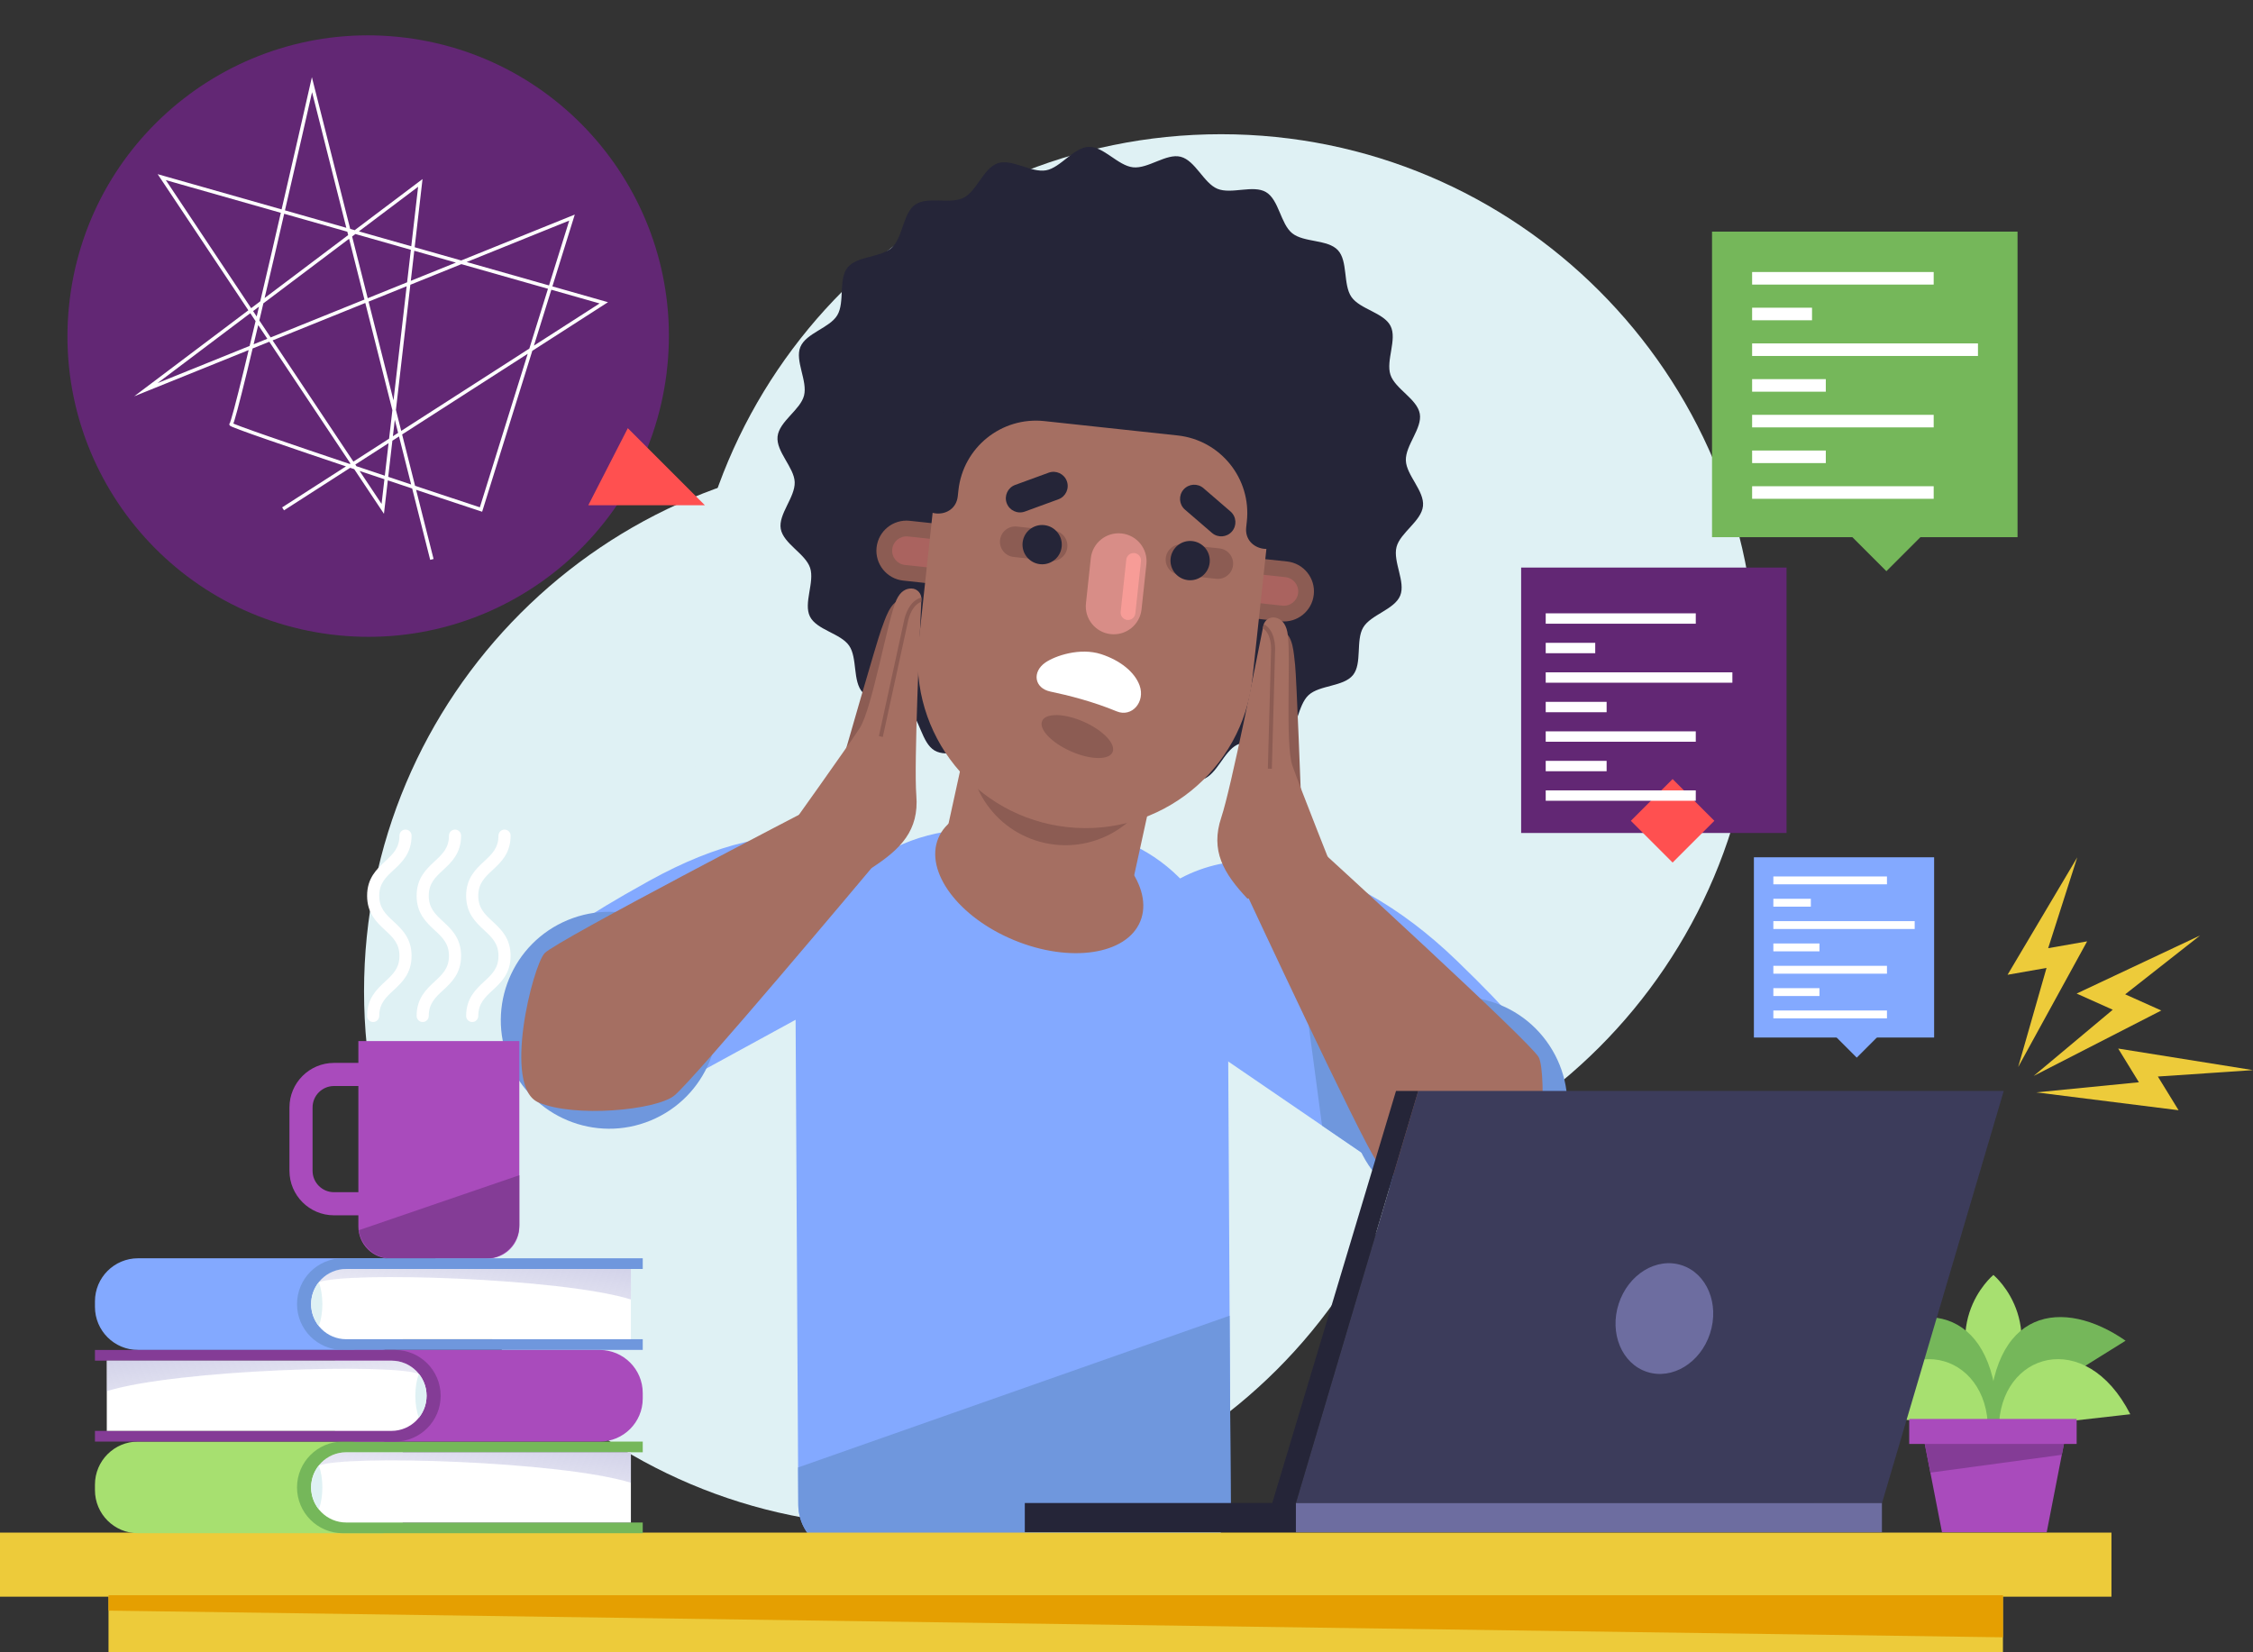 <svg width="1290" height="946" viewBox="0 0 1290 946" fill="none" xmlns="http://www.w3.org/2000/svg">
<rect x="0" y="0" width="1290" height="946" fill="#333333" stroke="none"/>
<path d="M514.664 873.775C683.787 873.775 820.888 736.674 820.888 567.551C820.888 398.428 683.787 261.327 514.664 261.327C345.541 261.327 208.439 398.428 208.439 567.551C208.439 736.674 345.541 873.775 514.664 873.775Z" fill="#DFF1F4"/>
<path d="M699.142 689.291C868.265 689.291 1005.37 552.19 1005.37 383.067C1005.37 213.944 868.265 76.842 699.142 76.842C530.019 76.842 392.918 213.944 392.918 383.067C392.918 552.19 530.019 689.291 699.142 689.291Z" fill="#DFF1F4"/>
<path d="M647.471 526.641C693.207 470.696 769.765 487.934 833.922 549.829C867.931 582.639 871.592 590.216 871.592 590.216L816.249 684.98L670.186 585.131L647.471 526.641Z" fill="#83A9FF"/>
<path d="M844.125 637.247L741.984 532.192L756.965 644.453L816.249 684.981L844.125 637.247Z" fill="#6F97DD"/>
<path d="M869.545 684.607C898.168 665.722 906.063 627.209 887.179 598.585C868.294 569.961 829.781 562.066 801.157 580.951C772.533 599.836 764.638 638.349 783.523 666.973C802.408 695.596 840.921 703.491 869.545 684.607Z" fill="#6F97DD"/>
<path d="M712.836 509.835C712.836 509.835 780.167 654.288 788.348 665.036C796.529 675.782 840.032 691.96 862.344 688.758C884.653 685.556 885.713 614.098 881.027 605.321C876.342 596.542 754.061 484.883 754.061 484.883C754.061 484.883 708.822 470.073 712.836 509.835Z" fill="#A56F62"/>
<path d="M537.727 538.958C508.021 473.083 449.671 461.124 371.685 504.314C330.345 527.208 324.85 533.579 324.85 533.579L353.793 639.436L537.727 538.958Z" fill="#83A9FF"/>
<path d="M372.614 641.498C404.297 628.374 419.342 592.052 406.218 560.369C393.094 528.686 356.772 513.641 325.089 526.765C293.406 539.889 278.361 576.211 291.485 607.894C304.609 639.577 340.931 654.622 372.614 641.498Z" fill="#6F97DD"/>
<path d="M704.637 860.256C704.697 871.006 698.642 880.924 688.945 885.559C667.476 895.819 636.293 907.054 597.591 909.768C543.113 913.591 499.357 898.738 473.23 886.722C463.387 882.193 457.129 872.302 457.072 861.468C456.549 763.772 456.027 674.244 455.502 577.133C455.199 521.044 500.427 475.315 556.518 475.019L607.692 474.748C660.068 474.47 702.755 516.706 703.033 569.082L704.637 860.256Z" fill="#83A9FF"/>
<path d="M457.074 861.473C457.131 872.306 463.388 882.2 473.231 886.726C499.358 898.743 543.115 913.593 597.593 909.773C636.297 907.057 667.477 895.823 688.946 885.563C698.645 880.929 704.699 871.009 704.639 860.261L704.05 753.27L456.959 840.171C456.997 847.236 457.036 854.327 457.074 861.473Z" fill="#6F97DD"/>
<path d="M537.202 479.996C529.355 499.11 548.89 525.24 580.838 538.358C612.785 551.478 645.046 546.618 652.896 527.504C660.746 508.392 641.21 482.26 609.263 469.142C577.315 456.022 545.052 460.882 537.202 479.996Z" fill="#A56F62"/>
<path d="M662.145 195.803L657.702 194.832C629.211 188.598 598.221 219.623 588.484 264.123L540.215 484.751L647.833 508.296L696.105 287.671C705.839 243.166 690.636 202.038 662.145 195.803Z" fill="#A56F62"/>
<path d="M661.591 203.873L657.149 202.902C628.657 196.667 598.244 225.061 589.215 266.32L556.237 417.056C549.736 446.773 568.556 476.136 598.275 482.637C627.993 489.141 657.354 470.32 663.856 440.602L696.836 289.867C705.86 248.607 690.08 210.107 661.591 203.873Z" fill="#8C5C53"/>
<path d="M640.576 400.721C638.603 405.57 627.615 405.68 616.031 400.966C604.449 396.252 596.659 388.501 598.632 383.65C600.605 378.802 611.595 378.694 623.177 383.406C634.759 388.122 642.549 395.872 640.576 400.721Z" fill="#D88D87"/>
<path d="M648.753 95.788C640.082 94.852 631.881 83.791 623.411 84.08C614.729 84.376 607.316 96.002 598.943 97.507C590.422 99.038 579.427 90.743 571.33 93.442C563.142 96.169 559.322 109.418 551.671 113.251C543.973 117.111 531.078 112.251 524.034 117.146C516.976 122.048 517.024 135.83 510.732 141.683C504.452 147.522 490.707 146.47 485.296 153.168C479.917 159.824 483.832 173.032 479.423 180.449C475.062 187.785 461.576 190.65 458.265 198.648C455.01 206.509 462.505 218.06 460.364 226.479C458.276 234.693 446.147 241.246 445.211 249.917C444.278 258.588 454.732 267.576 455.021 276.046C455.317 284.728 445.534 294.419 447.039 302.792C448.57 311.313 461.136 316.987 463.833 325.086C466.561 333.274 459.92 345.344 463.756 352.995C467.616 360.693 481.268 362.593 486.161 369.637C491.062 376.695 488.076 390.151 493.927 396.443C499.766 402.723 513.401 400.724 520.096 406.135C526.752 411.514 527.664 425.269 535.081 429.681C542.417 434.042 554.926 428.282 562.922 431.592C570.783 434.847 575.547 447.784 583.965 449.925C592.179 452.013 602.547 442.951 611.218 443.887C619.889 444.823 628.087 455.884 636.558 455.595C645.24 455.299 652.653 443.673 661.026 442.17C669.544 440.638 680.539 448.934 688.639 446.235C696.826 443.507 700.649 430.261 708.298 426.424C715.996 422.564 728.888 427.423 735.933 422.531C742.991 417.629 742.942 403.845 749.234 397.994C755.515 392.155 769.259 393.207 774.671 386.509C780.049 379.851 776.134 366.645 780.543 359.225C784.906 351.889 798.393 349.025 801.703 341.029C804.959 333.168 797.464 321.615 799.604 313.198C801.694 304.984 813.824 298.431 814.757 289.76C815.693 281.089 805.239 272.1 804.95 263.63C804.654 254.948 814.437 245.258 812.932 236.885C811.4 228.366 798.834 222.69 796.137 214.593C793.41 206.405 800.048 194.335 796.212 186.684C792.355 178.986 778.701 177.086 773.808 170.042C768.906 162.984 771.892 149.528 766.04 143.234C760.2 136.953 746.566 138.953 739.87 133.541C733.212 128.163 732.302 114.405 724.885 109.996C717.549 105.635 705.04 111.397 697.045 108.085C689.184 104.829 684.419 91.892 676.002 89.752C667.792 87.662 657.424 96.724 648.753 95.788Z" fill="#252538"/>
<path d="M732.703 331.814L523.295 309.238L525.617 287.698C531.851 229.873 583.782 188.049 641.608 194.284C699.436 200.518 741.257 252.449 735.022 310.277L732.703 331.814Z" fill="#252538"/>
<path d="M733.27 355.712L517.175 332.413C507.721 331.394 500.884 322.904 501.903 313.449C502.923 303.995 511.413 297.156 520.867 298.175L736.962 321.474C746.417 322.493 753.254 330.983 752.234 340.438C751.214 349.894 742.724 356.731 733.27 355.712Z" fill="#8C5C53"/>
<path d="M510.864 314.424C511.35 309.92 515.395 306.66 519.899 307.146L735.994 330.444C740.498 330.93 743.756 334.975 743.27 339.482C742.785 343.986 738.739 347.243 734.235 346.758L518.141 323.459C513.636 322.974 510.379 318.929 510.864 314.424Z" fill="#AA635F"/>
<path d="M611.26 473.568C558.486 467.878 520.318 420.485 526.009 367.711L535.788 277.002C541.244 226.409 586.68 189.816 637.273 195.269L645.165 196.121C695.761 201.576 732.352 247.012 726.898 297.608L717.12 388.317C711.428 441.089 664.034 479.257 611.26 473.568Z" fill="#A56F62"/>
<path d="M601.414 395.944C611.685 398.087 625.99 401.702 639.329 407.259C648.104 410.914 655.896 401.83 652.498 392.453C649.706 384.751 641.379 378.079 630.506 374.54C618.339 370.578 604.091 375.493 598.567 379.313C590.75 384.722 592.258 394.035 601.414 395.944Z" fill="white"/>
<path d="M654.086 194.085L629.463 191.43C578.437 185.928 532.611 222.833 527.109 273.861L526.354 280.855C526.275 281.587 526.226 282.318 526.206 283.044C525.827 297.009 546.896 297.982 548.395 284.094L548.759 280.724C551.405 256.19 573.439 238.442 597.975 241.088L674.266 249.313C698.803 251.959 716.546 273.993 713.902 298.528L713.538 301.898C712.04 315.786 732.833 319.326 735.44 305.601C735.574 304.888 735.682 304.162 735.762 303.429L736.517 296.435C742.018 245.411 705.112 199.587 654.086 194.085Z" fill="#252538"/>
<path d="M603.348 303.745L582.234 301.469C577.43 300.951 573.113 304.427 572.594 309.233C572.076 314.04 575.552 318.355 580.358 318.873L601.472 321.151C606.278 321.669 610.593 318.194 611.112 313.387C611.63 308.578 608.154 304.263 603.348 303.745Z" fill="#8C5C53"/>
<path d="M698.236 313.979L677.123 311.704C672.318 311.185 668.001 314.661 667.483 319.468C666.964 324.274 670.442 328.589 675.247 329.108L696.36 331.383C701.167 331.902 705.482 328.426 706 323.621C706.517 318.815 703.043 314.498 698.236 313.979Z" fill="#8C5C53"/>
<path d="M597.906 300.648C591.729 299.982 586.183 304.451 585.519 310.626C584.853 316.801 589.319 322.349 595.496 323.015C601.674 323.682 607.22 319.213 607.886 313.038C608.55 306.863 604.084 301.315 597.906 300.648Z" fill="#252538"/>
<path d="M682.641 309.781C676.464 309.114 670.918 313.583 670.251 319.758C669.585 325.933 674.054 331.482 680.229 332.148C686.404 332.815 691.952 328.346 692.618 322.171C693.285 315.996 688.818 310.447 682.641 309.781Z" fill="#252538"/>
<path d="M704.545 292.834L689.062 279.489C685.667 276.562 680.547 276.942 677.623 280.336C674.697 283.73 675.076 288.853 678.471 291.777L693.954 305.122C697.348 308.046 702.469 307.666 705.395 304.274C708.317 300.882 707.937 295.76 704.545 292.834Z" fill="#252538"/>
<path d="M600.436 270.631L581.236 277.647C577.029 279.185 574.864 283.844 576.4 288.05C577.939 292.259 582.597 294.422 586.804 292.884L606.004 285.868C610.21 284.33 612.375 279.673 610.839 275.464C609.301 271.258 604.642 269.095 600.436 270.631Z" fill="#252538"/>
<path d="M637.004 430.653C634.933 435.312 624.234 435.08 613.105 430.137C601.975 425.193 594.631 417.409 596.701 412.751C598.771 408.092 609.47 408.324 620.597 413.267C631.729 418.211 639.071 425.994 637.004 430.653Z" fill="#8C5C53"/>
<path d="M635.982 363.064C627.192 362.115 620.836 354.223 621.783 345.433L624.564 319.625C625.513 310.835 633.404 304.479 642.195 305.426C650.985 306.372 657.341 314.267 656.394 323.057L653.611 348.864C652.664 357.655 644.77 364.013 635.982 363.064Z" fill="#D88D87"/>
<path d="M645.409 354.935C643.087 354.686 641.408 352.6 641.657 350.278L644.879 320.405C645.129 318.082 647.214 316.404 649.536 316.654C651.858 316.903 653.537 318.989 653.288 321.313L650.068 351.185C649.816 353.505 647.731 355.184 645.409 354.935Z" fill="#F79C97"/>
<path d="M498.999 497.012C498.999 497.012 396.589 619.127 385.906 627.392C375.222 635.655 329.014 640.029 308.293 631.164C287.57 622.298 305.033 552.999 311.831 545.734C318.628 538.466 465.633 462.246 465.633 462.246C465.633 462.246 513.165 459.642 498.999 497.012Z" fill="#A56F62"/>
<path d="M515.539 343.418C509.561 344.908 506.945 354.062 504.516 360.601C502.086 367.14 482.471 435.519 482.471 435.519H504.703L515.539 343.418Z" fill="#8C5C53"/>
<path d="M498.998 496.998C515.726 486.149 526.304 475.501 524.658 455.323C523.221 437.718 526.668 362.085 527.571 343.086C527.727 339.777 525.128 336.935 521.815 336.926C518.957 336.919 515.651 338.283 513.296 343.419C508.24 354.436 499.472 405.819 492.185 416.962C484.9 428.105 451.836 474.379 451.836 474.379L498.998 496.998Z" fill="#A56F62"/>
<path d="M517.768 354.708C517.004 358.168 503.227 421.449 503.227 421.449L505.471 421.939C505.471 421.939 519.244 358.665 520.01 355.204C520.37 353.575 522.241 346.443 527.5 344.578C527.525 344.061 527.549 343.545 527.571 343.09C527.586 342.766 527.553 342.45 527.518 342.137C520.535 343.927 518.2 352.748 517.768 354.708Z" fill="#8C5C53"/>
<path d="M734.957 361.449C740.406 364.327 740.753 373.841 741.545 380.771C742.337 387.701 745.01 458.788 745.01 458.788L723.424 453.465L734.957 361.449Z" fill="#8C5C53"/>
<path d="M714.242 514.519C700.599 499.982 692.877 487.109 699.306 467.913C704.916 451.165 719.678 376.907 723.352 358.245C723.992 354.997 727.199 352.858 730.414 353.644C733.191 354.321 736.073 356.438 737.132 361.986C739.403 373.894 735.614 425.881 740.021 438.444C744.426 451.008 765.449 503.853 765.449 503.853L714.242 514.519Z" fill="#A56F62"/>
<path d="M730.089 371.871C730.002 375.414 728.226 440.153 728.226 440.153L725.931 440.089C725.931 440.089 727.707 375.358 727.796 371.816C727.835 370.148 727.727 362.775 723.068 359.705C723.168 359.197 723.269 358.692 723.355 358.246C723.417 357.928 723.525 357.628 723.633 357.332C729.983 360.742 730.137 369.865 730.089 371.871Z" fill="#8C5C53"/>
<path d="M1171.88 877.273H1111.93L1099.78 814.91H1184.04L1171.88 877.273Z" fill="#A94BBC"/>
<path d="M1105.28 843.126L1180.53 832.919L1184.04 814.91H1099.78L1105.28 843.126Z" fill="#843C96"/>
<path d="M1141.37 810.225C1177.48 760.15 1141.83 730.334 1141.37 729.95V729.942L1141.36 729.946V729.942V729.95C1140.89 730.332 1105.24 760.148 1141.36 810.225V810.24V810.234L1141.37 810.24V810.225Z" fill="#A7E070"/>
<path d="M1138.68 816.42C1139.13 747.904 1181.67 742.978 1217.05 767.608L1138.68 816.42Z" fill="#75B75A"/>
<path d="M1144.5 818.205C1144.5 774.318 1194.21 759.541 1219.74 809.697L1144.5 818.205Z" fill="#A7E070"/>
<path d="M1144.05 816.42C1143.6 747.904 1101.06 742.978 1065.68 767.608L1144.05 816.42Z" fill="#75B75A"/>
<path d="M1138.23 818.205C1138.23 774.318 1088.52 759.541 1063 809.697L1138.23 818.205Z" fill="#A7E070"/>
<path d="M1189.03 812.395H1093.16V826.707H1189.03V812.395Z" fill="#A94BBC"/>
<path d="M1172.72 542.871L1189.37 490.871L1149.47 558.094L1171.78 554.17L1155.54 610.934L1195.03 538.949L1172.72 542.871Z" fill="#EDCB3A"/>
<path d="M1216.81 569.285L1259.75 535.559L1189.02 568.848L1209.7 578.11L1164.42 616.003L1237.49 578.547L1216.81 569.285Z" fill="#EDCB3A"/>
<path d="M1290 612.678L1212.81 600.332L1224.67 619.632L1165.92 625.425L1247.39 635.647L1235.53 616.35L1290 612.678Z" fill="#EDCB3A"/>
<path d="M1077.56 860.608L741.975 860.561L812.053 624.598H1147.29L1077.56 860.608Z" fill="#3C3C5B"/>
<path d="M1077.53 860.528H586.771V877.289H1077.53V860.528Z" fill="#252538"/>
<path d="M1077.54 860.528H741.988V877.289H1077.54V860.528Z" fill="#6D6DA0"/>
<path d="M812.054 624.598H799.314L728.242 861.279L741.989 860.524L812.054 624.598Z" fill="#252538"/>
<path d="M979.116 763.44C973.625 780.303 957.471 790.161 943.033 785.461C928.595 780.76 921.341 763.279 926.832 746.416C932.323 729.553 948.478 719.694 962.915 724.395C977.353 729.096 984.605 746.577 979.116 763.44Z" fill="#6D6DA0"/>
<path d="M1208.95 877.473H0V914.165H1208.95V877.473Z" fill="#EDCB3A"/>
<path d="M1146.83 913.332H62.133V945.99H1146.83V913.332Z" fill="#EDCB3A"/>
<path d="M62.133 922.138L1146.83 937.416V913.332H62.133V922.138Z" fill="#E59F01"/>
<path d="M381.636 213.858C393.474 119.511 326.588 33.431 232.242 21.593C137.895 9.754 51.816 76.64 39.977 170.987C28.139 265.334 95.025 351.414 189.371 363.252C283.717 375.091 369.797 308.205 381.636 213.858Z" fill="#622774"/>
<path d="M336.84 289.268H403.588L359.465 245.145L336.84 289.268Z" fill="#FF5050"/>
<path d="M162.085 291.339L345.709 173.377L92.607 101.416L219.158 291.339L240.665 104.724L83.508 223.121L327.513 124.575L275.404 291.72C275.404 291.72 129.827 243.682 132.309 242.857C134.79 242.03 178.628 48.481 178.628 48.481L247.281 320.287" stroke="white" stroke-width="2" stroke-miterlimit="10"/>
<path d="M223.502 720.565H279.044C289.156 720.565 297.352 712.369 297.352 702.257V596.051H205.191V702.257C205.191 712.369 213.39 720.565 223.502 720.565Z" fill="#A94BBC"/>
<path d="M205.447 704.346C206.884 713.531 214.809 720.565 224.396 720.565H278.148C288.754 720.565 297.352 711.967 297.352 701.36V672.856L205.447 704.346Z" fill="#843C96"/>
<path d="M165.732 670.318V634.043C165.732 619.985 177.169 608.551 191.222 608.551H221.126V695.808H191.222C177.169 695.808 165.732 684.372 165.732 670.318ZM207.889 621.786H191.222C184.465 621.786 178.967 627.286 178.967 634.043V670.318C178.967 677.076 184.465 682.571 191.222 682.571H207.889V621.786Z" fill="#A94BBC"/>
<path d="M270.368 585.139C268.45 585.139 266.896 583.583 266.896 581.667C266.896 571.553 272.405 566.437 277.267 561.924C281.641 557.863 285.417 554.359 285.417 547.273C285.417 540.182 281.64 536.67 277.266 532.605C272.406 528.088 266.896 522.97 266.896 512.856C266.896 502.737 272.406 497.619 277.266 493.101C281.637 489.036 285.415 485.527 285.415 478.437C285.415 476.519 286.968 474.965 288.886 474.965C290.804 474.965 292.358 476.521 292.358 478.437C292.358 488.553 286.849 493.671 281.99 498.188C277.615 502.254 273.837 505.763 273.837 512.856C273.837 519.944 277.615 523.455 281.987 527.521C286.847 532.038 292.355 537.156 292.355 547.275C292.355 557.387 286.847 562.502 281.987 567.013C277.613 571.076 273.837 574.583 273.837 581.67C273.839 583.583 272.286 585.139 270.368 585.139Z" fill="white"/>
<path d="M242.014 585.139C240.097 585.139 238.543 583.583 238.543 581.667C238.543 571.553 244.051 566.437 248.913 561.924C253.287 557.863 257.063 554.359 257.063 547.273C257.063 540.182 253.285 536.67 248.911 532.605C244.051 528.088 238.543 522.97 238.543 512.856C238.543 502.737 244.051 497.619 248.911 493.101C253.285 489.036 257.061 485.527 257.061 478.437C257.061 476.519 258.615 474.965 260.533 474.965C262.451 474.965 264.004 476.521 264.004 478.437C264.004 488.553 258.496 493.671 253.636 498.188C249.262 502.254 245.484 505.763 245.484 512.856C245.484 519.944 249.262 523.455 253.634 527.521C258.493 532.038 264.002 537.156 264.002 547.275C264.002 557.387 258.493 562.502 253.634 567.013C249.26 571.076 245.484 574.583 245.484 581.67C245.486 583.583 243.932 585.139 242.014 585.139Z" fill="white"/>
<path d="M213.661 585.139C211.743 585.139 210.189 583.583 210.189 581.667C210.189 571.553 215.698 566.437 220.56 561.924C224.932 557.863 228.71 554.359 228.71 547.273C228.71 540.182 224.932 536.67 220.558 532.605C215.698 528.088 210.192 522.97 210.192 512.856C210.192 502.737 215.7 497.619 220.56 493.101C224.934 489.036 228.71 485.527 228.71 478.437C228.71 476.519 230.264 474.965 232.181 474.965C234.099 474.965 235.653 476.521 235.653 478.437C235.653 488.553 230.144 493.671 225.287 498.188C220.913 502.254 217.135 505.763 217.135 512.856C217.135 519.944 220.913 523.455 225.285 527.521C230.144 532.038 235.653 537.156 235.653 547.275C235.653 557.387 230.144 562.502 225.285 567.013C220.913 571.076 217.135 574.583 217.135 581.67C217.135 583.583 215.579 585.139 213.661 585.139Z" fill="white"/>
<path d="M218.959 877.822H79.027C65.408 877.822 54.367 866.781 54.367 853.162V850.008C54.367 836.389 65.408 825.348 79.027 825.348H218.959C220.903 825.348 222.479 826.924 222.479 828.868V874.297C222.479 876.246 220.903 877.822 218.959 877.822Z" fill="#A7E070"/>
<path d="M230.584 871.687V831.481H368.014V825.348H196.302C181.812 825.348 170.066 837.095 170.066 851.584C170.066 866.074 181.812 877.82 196.302 877.82H368.014V871.687H230.584Z" fill="#75B75A"/>
<path d="M361.234 871.686V831.481H198.238C187.135 831.481 178.135 840.481 178.135 851.584C178.135 862.687 187.135 871.686 198.238 871.686H361.234Z" fill="white"/>
<path d="M178.135 851.591C178.135 856.354 179.794 860.728 182.562 864.173C183.822 860.728 184.577 856.356 184.577 851.591C184.577 846.829 183.822 842.455 182.562 839.012C179.794 842.455 178.135 846.829 178.135 851.591Z" fill="#DFF1F4"/>
<path opacity="0.94" d="M361.236 848.931V831.481H198.239C191.85 831.481 186.167 834.471 182.486 839.119C197.432 832.849 321.052 836.521 361.236 848.931Z" fill="url(#paint0_linear_1181_1117)"/>
<path d="M218.959 772.884H79.027C65.408 772.884 54.367 761.843 54.367 748.224V745.07C54.367 731.452 65.408 720.41 79.027 720.41H218.959C220.903 720.41 222.479 721.986 222.479 723.93V769.36C222.479 771.308 220.903 772.884 218.959 772.884Z" fill="#83A9FF"/>
<path d="M230.584 766.749V726.543H368.014V720.41H196.302C181.812 720.41 170.066 732.156 170.066 746.646C170.066 761.137 181.812 772.882 196.302 772.882H368.014V766.749H230.584Z" fill="#6F97DD"/>
<path d="M361.234 766.749V726.543H198.238C187.135 726.543 178.135 735.543 178.135 746.646C178.135 757.749 187.135 766.749 198.238 766.749H361.234Z" fill="white"/>
<path d="M178.135 746.654C178.135 751.416 179.794 755.791 182.562 759.236C183.822 755.791 184.577 751.419 184.577 746.654C184.577 741.891 183.822 737.517 182.562 734.074C179.794 737.517 178.135 741.891 178.135 746.654Z" fill="#DFF1F4"/>
<path opacity="0.94" d="M361.236 743.993V726.543H198.239C191.85 726.543 186.167 729.534 182.486 734.181C197.432 727.911 321.052 731.584 361.236 743.993Z" fill="url(#paint1_linear_1181_1117)"/>
<path d="M203.422 825.369H343.354C356.973 825.369 368.014 814.327 368.014 800.709V797.555C368.014 783.936 356.973 772.895 343.354 772.895H203.422C201.478 772.895 199.902 774.471 199.902 776.415V821.844C199.9 823.791 201.478 825.369 203.422 825.369Z" fill="#A94BBC"/>
<path d="M191.796 819.233V779.028H54.367V772.895H226.079C240.569 772.895 252.314 784.64 252.314 799.131C252.314 813.621 240.567 825.366 226.079 825.366H54.367V819.233H191.796Z" fill="#843C96"/>
<path d="M61.143 819.233V779.028H224.141C235.244 779.028 244.244 788.027 244.244 799.13C244.244 810.233 235.244 819.233 224.141 819.233H61.143Z" fill="white"/>
<path d="M244.247 799.136C244.247 803.899 242.587 808.273 239.82 811.718C238.559 808.273 237.805 803.901 237.805 799.138C237.805 794.376 238.559 790.002 239.82 786.559C242.587 790.002 244.247 794.373 244.247 799.136Z" fill="#DFF1F4"/>
<path opacity="0.94" d="M61.143 796.478V779.028H224.141C230.53 779.028 236.213 782.018 239.894 786.666C224.949 780.396 101.326 784.068 61.143 796.478Z" fill="url(#paint2_linear_1181_1117)"/>
<path d="M1022.92 324.949H870.959V476.913H1022.92V324.949Z" fill="#622774"/>
<path d="M957.689 446.036L933.783 469.942L957.689 493.847L981.594 469.942L957.689 446.036Z" fill="#FF5050"/>
<path d="M970.951 452.52H885.031V458.463H970.951V452.52Z" fill="white"/>
<path d="M919.903 435.614H885.031V441.557H919.903V435.614Z" fill="white"/>
<path d="M970.951 418.723H885.031V424.666H970.951V418.723Z" fill="white"/>
<path d="M919.903 401.832H885.031V407.775H919.903V401.832Z" fill="white"/>
<path d="M991.91 384.934H885.031V390.877H991.91V384.934Z" fill="white"/>
<path d="M913.381 368.043H885.031V373.987H913.381V368.043Z" fill="white"/>
<path d="M970.951 351.153H885.031V357.096H970.951V351.153Z" fill="white"/>
<path d="M1107.42 490.824H1004.23V594.022H1107.42V490.824Z" fill="#83A9FF"/>
<path d="M1063.12 573.067L1046.89 589.301L1063.12 605.535L1079.35 589.301L1063.12 573.067Z" fill="#83A9FF"/>
<path d="M1080.42 578.543H1015.37V583.043H1080.42V578.543Z" fill="white"/>
<path d="M1041.77 565.754H1015.37V570.254H1041.77V565.754Z" fill="white"/>
<path d="M1080.42 552.965H1015.37V557.465H1080.42V552.965Z" fill="white"/>
<path d="M1041.77 540.176H1015.37V544.676H1041.77V540.176Z" fill="white"/>
<path d="M1096.29 527.379H1015.37V531.879H1096.29V527.379Z" fill="white"/>
<path d="M1036.83 514.59H1015.37V519.09H1036.83V514.59Z" fill="white"/>
<path d="M1080.42 501.801H1015.37V506.301H1080.42V501.801Z" fill="white"/>
<path d="M1155.18 132.621H980.256V307.548H1155.18V132.621Z" fill="#75B75A"/>
<path d="M1080.09 271.994L1052.57 299.512L1080.09 327.03L1107.61 299.512L1080.09 271.994Z" fill="#75B75A"/>
<path d="M1107.17 278.387H1003.21V285.579H1107.17V278.387Z" fill="white"/>
<path d="M1045.4 257.942H1003.21V265.134H1045.4V257.942Z" fill="white"/>
<path d="M1107.17 237.504H1003.21V244.696H1107.17V237.504Z" fill="white"/>
<path d="M1045.4 217.067H1003.21V224.259H1045.4V217.067Z" fill="white"/>
<path d="M1132.53 196.614H1003.21V203.806H1132.53V196.614Z" fill="white"/>
<path d="M1037.51 176.176H1003.21V183.368H1037.51V176.176Z" fill="white"/>
<path d="M1107.17 155.739H1003.21V162.931H1107.17V155.739Z" fill="white"/>
<defs>
<linearGradient id="paint0_linear_1181_1117" x1="266.608" y1="881.542" x2="284.584" y2="753.14" gradientUnits="userSpaceOnUse">
<stop stop-color="#9D9DCF" stop-opacity="0"/>
<stop offset="1" stop-color="#9D9DCF"/>
</linearGradient>
<linearGradient id="paint1_linear_1181_1117" x1="266.608" y1="776.604" x2="284.584" y2="648.204" gradientUnits="userSpaceOnUse">
<stop stop-color="#9D9DCF" stop-opacity="0"/>
<stop offset="1" stop-color="#9D9DCF"/>
</linearGradient>
<linearGradient id="paint2_linear_1181_1117" x1="155.771" y1="829.089" x2="137.795" y2="700.689" gradientUnits="userSpaceOnUse">
<stop stop-color="#9D9DCF" stop-opacity="0"/>
<stop offset="1" stop-color="#9D9DCF"/>
</linearGradient>
</defs>
</svg>
